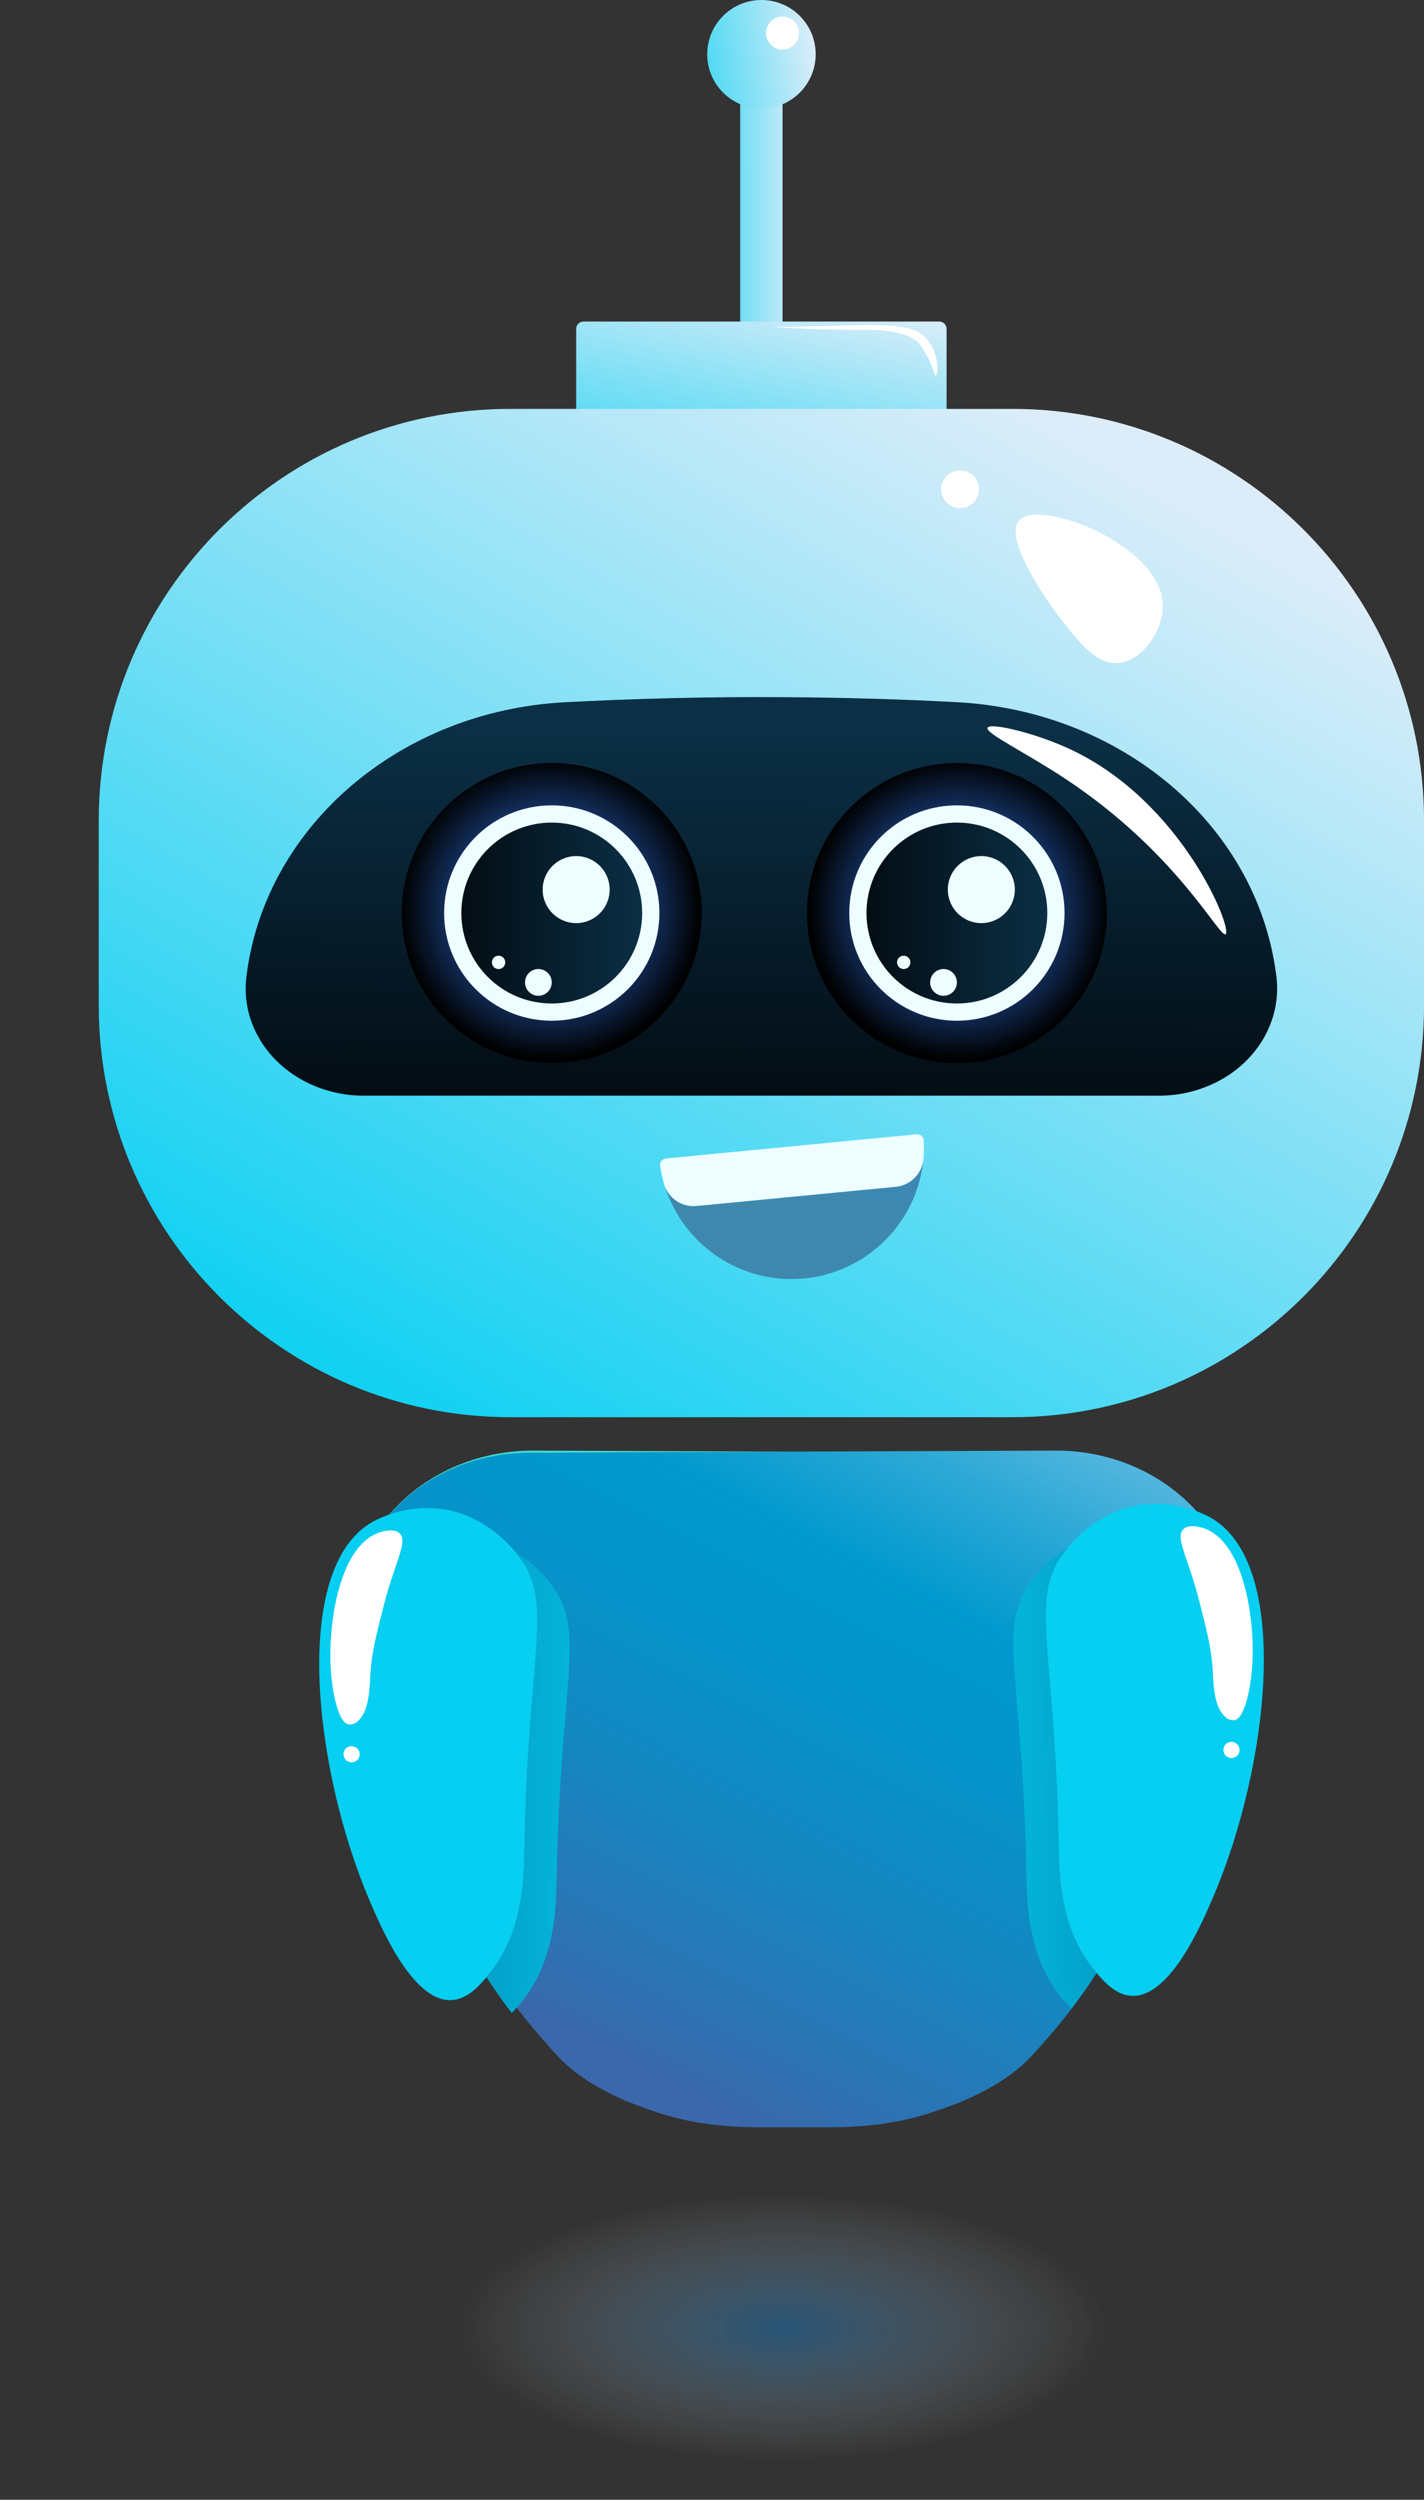<?xml version="1.0" encoding="utf-8"?>
<!-- Generator: Adobe Illustrator 23.0.3, SVG Export Plug-In . SVG Version: 6.00 Build 0)  -->
<svg version="1.1" id="Capa_1" xmlns="http://www.w3.org/2000/svg" xmlns:xlink="http://www.w3.org/1999/xlink" x="0px" y="0px"
	 viewBox="0 0 510 894.86" style="enable-background:new 0 0 510 894.86;" xml:space="preserve">
<rect x="0" y="0" width="510" height="894.86" fill="#333333" stroke="none"/>
<style type="text/css">
	.st0{fill:url(#Rectángulo_1_1_);}
	.st1{fill:url(#Rectángulo_2_1_);}
	.st2{fill:url(#Rectángulo_3_1_);}
	.st3{fill:url(#Trazado_4_1_);}
	.st4{fill:url(#Elipse_11_1_);}
	.st5{fill:#EEFDFF;}
	.st6{fill:url(#Elipse_13_1_);}
	.st7{fill:url(#Elipse_15_1_);}
	.st8{fill:url(#Elipse_17_1_);}
	.st9{fill:url(#Trazado_9_1_);}
	.st10{fill:#FFFFFF;}
	.st11{fill:url(#Trazado_15_1_);}
	.st12{fill:url(#Trazado_16_1_);}
	.st13{fill:url(#Trazado_17_1_);}
	.st14{fill:url(#Trazado_18_2_);}
	.st15{fill:url(#Trazado_19_2_);}
	.st16{opacity:0.37;fill:url(#Elipse_20_1_);enable-background:new    ;}
	.st17{fill:url(#Trazado_18_3_);}
	.st18{fill:url(#Trazado_19_3_);}
</style>
<title>diami_avatar</title>
<g id="Grupo_15">
	
		<linearGradient id="Rectángulo_1_1_" gradientUnits="userSpaceOnUse" x1="-279.267" y1="-92.553" x2="-277.528" y2="-92.593" gradientTransform="matrix(26.12 0 0 171.38 7536.22 15942.18)">
		<stop  offset="0" style="stop-color:#06CFF1"/>
		<stop  offset="1" style="stop-color:#DCEDF9"/>
	</linearGradient>
	<rect id="Rectángulo_1" x="265.1" y="26.05" class="st0" width="15.16" height="99.48"/>
	
		<linearGradient id="Rectángulo_2_1_" gradientUnits="userSpaceOnUse" x1="-282.188" y1="-92.638" x2="-281.838" y2="-93.448" gradientTransform="matrix(228.53 0 0 112.62 64717.039 10630.938)">
		<stop  offset="0" style="stop-color:#06CFF1"/>
		<stop  offset="1" style="stop-color:#DCEDF9"/>
	</linearGradient>
	<path id="Rectángulo_2" class="st1" d="M208.98,115.11h127.41c1.45,0,2.62,1.17,2.62,2.62v60.13c0,1.45-1.17,2.62-2.62,2.62
		H208.98c-1.45,0-2.62-1.17-2.62-2.62v-60.13C206.36,116.28,207.53,115.11,208.98,115.11z"/>
	
		<linearGradient id="Rectángulo_3_1_" gradientUnits="userSpaceOnUse" x1="-282.569" y1="-92.519" x2="-282.179" y2="-93.039" gradientTransform="matrix(817.74 0 0 621.88 231168.859 58037.305)">
		<stop  offset="0" style="stop-color:#06CFF1"/>
		<stop  offset="1" style="stop-color:#DCEDF9"/>
	</linearGradient>
	<path id="Rectángulo_3" class="st2" d="M182.79,146.37h179.79c81.42,0,147.43,66.01,147.43,147.43v66.1
		c0,81.42-66.01,147.43-147.43,147.43H182.79c-81.42,0-147.43-66.01-147.43-147.43v-66.1C35.36,212.38,101.37,146.37,182.79,146.37z
		"/>
	
		<linearGradient id="Trazado_4_1_" gradientUnits="userSpaceOnUse" x1="-282.322" y1="-92.976" x2="-282.312" y2="-93.496" gradientTransform="matrix(636.43 0 0 245.8 179948.781 23244.215)">
		<stop  offset="0" style="stop-color:#030D14"/>
		<stop  offset="1" style="stop-color:#0B2F45"/>
	</linearGradient>
	<path id="Trazado_4" class="st3" d="M435.35,387.55L435.35,387.55c-6.29,3.09-13.21,4.69-20.22,4.68H130.26
		c-7.02,0.01-13.94-1.59-20.24-4.68l0,0c-15.26-7.54-23.87-22.77-21.71-38.39l0.15-1.14c7.3-52.91,55.22-93.59,114-96.64
		c24.86-1.29,50.94-2,78.15-1.8c21.33,0.12,41.92,0.71,61.75,1.77c59,3,107.25,43.56,114.57,96.66l0.16,1.15
		C459.21,364.78,450.6,380.01,435.35,387.55z"/>
	<g id="Grupo_8">
		
			<radialGradient id="Elipse_11_1_" cx="-281.585" cy="-93.533" r="0.29" gradientTransform="matrix(185.07 0 0 185.07 52310.262 17635.629)" gradientUnits="userSpaceOnUse">
			<stop  offset="0.13" style="stop-color:#3280FC"/>
			<stop  offset="1" style="stop-color:#000000"/>
		</radialGradient>
		<circle id="Elipse_11" class="st4" cx="197.61" cy="326.85" r="53.71"/>
		<g id="Grupo_3">
			<circle id="Elipse_12" class="st5" cx="197.61" cy="326.85" r="38.55"/>
		</g>
		<g id="Grupo_4">
			
				<linearGradient id="Elipse_13_1_" gradientUnits="userSpaceOnUse" x1="-281.274" y1="-94.24" x2="-280.685" y2="-94.24" gradientTransform="matrix(111.57 0 0 111.57 31546.5 10841.223)">
				<stop  offset="0" style="stop-color:#030D14"/>
				<stop  offset="1" style="stop-color:#0B2F45"/>
			</linearGradient>
			<circle id="Elipse_13" class="st6" cx="197.61" cy="326.85" r="32.38"/>
		</g>
		<g id="Grupo_5">
			<path id="Trazado_5" class="st5" d="M218.35,318.46c0,6.63-5.37,12-12,12s-12-5.37-12-12l0,0c0-6.63,5.37-12,12-12l0,0
				C212.98,306.46,218.35,311.83,218.35,318.46z"/>
		</g>
		<g id="Grupo_6">
			<circle id="Elipse_14" class="st5" cx="192.82" cy="351.68" r="4.79"/>
		</g>
		<g id="Grupo_7">
			<path id="Trazado_6" class="st5" d="M180.95,344.5c0.01,1.31-1.05,2.39-2.36,2.4c-0.01,0-0.02,0-0.03,0l0,0
				c-1.32,0-2.39-1.07-2.39-2.39v0l0,0c0-1.32,1.07-2.39,2.39-2.39h0l0,0C179.88,342.12,180.95,343.19,180.95,344.5L180.95,344.5
				L180.95,344.5z"/>
		</g>
	</g>
	<g id="Grupo_14">
		
			<radialGradient id="Elipse_15_1_" cx="-282.145" cy="-93.533" r="0.29" gradientTransform="matrix(185.07 0 0 185.07 52560.242 17635.629)" gradientUnits="userSpaceOnUse">
			<stop  offset="0.13" style="stop-color:#3280FC"/>
			<stop  offset="1" style="stop-color:#000000"/>
		</radialGradient>
		<circle id="Elipse_15" class="st7" cx="342.71" cy="326.85" r="53.71"/>
		<g id="Grupo_9">
			<circle id="Elipse_16" class="st5" cx="342.71" cy="326.85" r="38.55"/>
		</g>
		<g id="Grupo_10">
			
				<linearGradient id="Elipse_17_1_" gradientUnits="userSpaceOnUse" x1="-282.214" y1="-94.24" x2="-281.625" y2="-94.24" gradientTransform="matrix(111.57 0 0 111.57 31796.481 10841.223)">
				<stop  offset="0" style="stop-color:#030D14"/>
				<stop  offset="1" style="stop-color:#0B2F45"/>
			</linearGradient>
			<circle id="Elipse_17" class="st8" cx="342.71" cy="326.85" r="32.38"/>
		</g>
		<g id="Grupo_11">
			<path id="Trazado_7" class="st5" d="M363.46,318.46c0,6.63-5.37,12-12,12s-12-5.37-12-12s5.37-12,12-12l0,0
				C358.09,306.46,363.46,311.83,363.46,318.46z"/>
		</g>
		<g id="Grupo_12">
			<circle id="Elipse_18" class="st5" cx="337.92" cy="351.68" r="4.79"/>
		</g>
		<g id="Grupo_13">
			<path id="Trazado_8" class="st5" d="M326.06,344.5c0.01,1.32-1.06,2.39-2.38,2.4c-0.01,0-0.01,0-0.02,0l0,0
				c-1.32,0-2.39-1.07-2.39-2.39v0l0,0c0-1.32,1.07-2.39,2.39-2.39l0,0l0,0C324.98,342.12,326.05,343.19,326.06,344.5L326.06,344.5z
				"/>
		</g>
	</g>
	
		<linearGradient id="Trazado_9_1_" gradientUnits="userSpaceOnUse" x1="-281.387" y1="-91.96" x2="-280.487" y2="-92.09" gradientTransform="matrix(66.92 0 0 66.92 19062.219 6179.284)">
		<stop  offset="0" style="stop-color:#06CFF1"/>
		<stop  offset="1" style="stop-color:#DCEDF9"/>
	</linearGradient>
	<path id="Trazado_9" class="st9" d="M292.13,19.42c0.01,10.72-8.68,19.41-19.4,19.42c-0.01,0-0.01,0-0.02,0l0,0
		c-10.73,0-19.42-8.69-19.42-19.42S261.98,0,272.71,0l0,0C283.44,0,292.13,8.69,292.13,19.42z"/>
	<path id="Trazado_10" class="st10" d="M286.18,11.84c0,3.27-2.65,5.92-5.92,5.92c-3.27,0-5.92-2.65-5.92-5.92
		c0-3.27,2.65-5.92,5.92-5.92l0,0C283.53,5.92,286.18,8.57,286.18,11.84z"/>
	<path id="Trazado_11" class="st10" d="M416.45,216.47c0.26,9.07-7.14,19.91-15.62,20.84c-8,0.87-14.3-7.25-20.84-15.63
		s-20.56-29.45-14.94-35.44C372.46,178.32,415.84,195.08,416.45,216.47z"/>
	<circle id="Elipse_19" class="st10" cx="343.85" cy="175.16" r="6.75"/>
	<path id="Trazado_12" class="st10" d="M438.95,334.43c-2.16,1.53-17.26-29.23-57.79-55.9c-14.25-9.37-28.31-16.06-27.48-18
		s16.69,1.7,29.38,7.58C423.46,286.85,441.53,332.61,438.95,334.43z"/>
	<path id="Trazado_13" class="st10" d="M335.13,134.46c-0.48,0.07-0.79-2.77-3.16-7.15c-0.71-1.31-1.5-2.58-2.37-3.79
		c-4.07-5.6-17.86-5.48-18.94-5.47c-21.49,0.19-35.3-1.17-35.3-1.05s10.09-0.09,17.47-0.24c20.82-0.42,33.23-1.54,38.55,4
		c1.42,1.56,2.54,3.37,3.32,5.33C336.24,130.21,335.74,134.38,335.13,134.46z"/>
	<path id="Trazado_14" class="st5" d="M330.7,415.27c-0.64,5.17-4.81,9.18-10,9.61l-71.15,6.86c-5.16,0.54-10-2.59-11.61-7.52
		c-0.67-2.23-1.18-4.5-1.53-6.8c-0.19-1.31,0.72-2.52,2.02-2.71c0.03,0,0.06-0.01,0.1-0.01l89.77-8.65
		c1.28-0.13,2.42,0.81,2.55,2.09c0,0,0,0.01,0,0.01c0.01,0.04,0.01,0.09,0,0.13C330.97,410.61,330.92,412.95,330.7,415.27z"/>
	
		<linearGradient id="Trazado_15_1_" gradientUnits="userSpaceOnUse" x1="-281.89" y1="-96.115" x2="-281.31" y2="-97.375" gradientTransform="matrix(159.24 0 0 73.4 45162.953 7492.26)">
		<stop  offset="0" style="stop-color:#3F88AD"/>
		<stop  offset="1" style="stop-color:#3487C4"/>
	</linearGradient>
	<path id="Trazado_15" class="st11" d="M330.7,415.28c-2.71,26.1-26.07,45.06-52.17,42.34c-18.67-1.94-34.45-14.69-40.26-32.54
		c1.89,4.48,6.49,7.18,11.32,6.66l71.16-6.86C325.91,424.42,330.06,420.42,330.7,415.28z"/>
	
		<linearGradient id="Trazado_16_1_" gradientUnits="userSpaceOnUse" x1="-282.486" y1="-93.307" x2="-282.036" y2="-93.987" gradientTransform="matrix(545.48 0 0 417.29 154275.766 39655.34)">
		<stop  offset="0" style="stop-color:#3A68AB"/>
		<stop  offset="0.05" style="stop-color:#316FB0"/>
		<stop  offset="0.24" style="stop-color:#1686C0"/>
		<stop  offset="0.41" style="stop-color:#0594CA"/>
		<stop  offset="0.54" style="stop-color:#0099CE"/>
		<stop  offset="0.66" style="stop-color:#2BA8D6"/>
		<stop  offset="0.92" style="stop-color:#99CFED"/>
		<stop  offset="1" style="stop-color:#BCDCF4"/>
	</linearGradient>
	<path id="Trazado_16" class="st12" d="M442.8,575.08c0,0.65,0,1.28,0,1.88c-0.16,4.25-0.93,8.45-2.3,12.47
		c-19.58,59.83-31.32,91.38-47.77,116.9c-2.85,4.41-5.83,8.64-9,12.79c-4.21,5.55-8.82,10.95-13.93,16.52
		c-11.37,12.36-28.56,18-34.11,19.89c-20.26,7.16-38.17,5.86-50.08,6h-2.07c-11.94-0.11-29.82,1.19-50.08-6
		c-5.55-1.93-22.77-7.53-34.11-19.89c-31.26-34-43.29-62.3-70.74-146.21c-1.31-3.79-2.1-7.74-2.35-11.75
		c-0.08-1.62-0.08-3.24,0-4.86c0.59-10,4.66-19.86,11.88-28.85c12.36-15.4,31.46-23.84,51.21-23.93l95.19-0.39l93.45-0.37
		c20.18-0.09,39.74,8.38,52.55,24c6.2,7.56,10.15,15.71,11.6,24.13c0.2,1.19,0.37,2.41,0.48,3.61S442.8,573.68,442.8,575.08z"/>
	
		<linearGradient id="Trazado_17_1_" gradientUnits="userSpaceOnUse" x1="-282.012" y1="-95.928" x2="-281.472" y2="-97.798" gradientTransform="matrix(272.69 0 0 92.26 77076.258 9425.274)">
		<stop  offset="0.04" style="stop-color:#06CFF1"/>
		<stop  offset="1" style="stop-color:#DEFA8E"/>
	</linearGradient>
	<path id="Trazado_17" class="st13" d="M284.5,519.68l-95.18,0.4c-19.75,0.08-38.85,8.52-51.22,23.93
		c-7.22,9-11.28,18.81-11.88,28.84c0.49-10.28,4.72-20.37,12.26-29.56c12.78-15.6,32.36-24.07,52.55-24L284.5,519.68z"/>
	
		<linearGradient id="Trazado_18_2_" gradientUnits="userSpaceOnUse" x1="-263.838" y1="-98.181" x2="-262.338" y2="-98.531" gradientTransform="matrix(134.57 0 0 303.52 38416.062 29107.713)">
		<stop  offset="0" style="stop-color:#06CFF1"/>
		<stop  offset="1" style="stop-color:#DCEDF9"/>
	</linearGradient>
	<path id="Trazado_18" class="st14" d="M379.13,659.93c-1.39-73.83-11.38-88.43,3.35-106c1.69-2,10.34-12.32,24.55-15
		c9.05-1.55,18.37-0.04,26.47,4.29c29.54,16.74,20.78,89.3,1.32,135.11c-4.25,10-15.63,36.78-29.51,36.14
		c-5.68-0.26-9.87-5-12.81-8.48C379.46,690.8,379.32,671.06,379.13,659.93z"/>
	
		<linearGradient id="Trazado_19_2_" gradientUnits="userSpaceOnUse" x1="-282.749" y1="-93.842" x2="-280.209" y2="-94.082" gradientTransform="matrix(51.27 0 0 284.35 14822.21 27350.529)">
		<stop  offset="0" style="stop-color:#06CFF1"/>
		<stop  offset="1" style="stop-color:#0074A2"/>
	</linearGradient>
	<path id="Trazado_19" class="st15" d="M392.69,706.33c-2.84,4.41-5.82,8.64-9,12.79c-1-1.05-1.94-2.1-2.76-3.06
		c-13-15.24-13.16-35-13.36-46.11c-1.39-73.84-11.4-88.42,3.36-106c3.24-3.91,7.11-7.25,11.45-9.89
		c-14.55,17.5-4.63,32.23-3.24,105.84c0.2,11.14,0.37,30.87,13.36,46.13C392.58,706.12,392.64,706.22,392.69,706.33z"/>
	<path id="Trazado_20" class="st10" d="M434.36,598.45c-0.42-7.93-1.91-13.77-4.88-25.44c-3.9-15.27-8.78-22.71-5.61-25.66
		c2.07-1.92,6.13-0.62,7.06-0.33c14,4.45,18.27,30.64,17.67,47c-0.37,10-2.82,21.25-6.49,21.75c-1.1,0.11-2.2-0.22-3.06-0.91
		C434.95,611.25,434.68,604.48,434.36,598.45z"/>
	<path id="Trazado_21" class="st10" d="M443.94,626.45c0,1.6-1.3,2.9-2.9,2.9s-2.9-1.3-2.9-2.9s1.3-2.9,2.9-2.9l0,0
		C442.64,623.55,443.94,624.85,443.94,626.45L443.94,626.45z"/>
	
		<radialGradient id="Elipse_20_1_" cx="552.13" cy="-141.41" r="116.01" gradientTransform="matrix(1 0 0 -0.41 -271.87 775.28)" gradientUnits="userSpaceOnUse">
		<stop  offset="0" style="stop-color:#128EEC"/>
		<stop  offset="1" style="stop-color:#FFFFFF;stop-opacity:0"/>
	</radialGradient>
	<ellipse id="Elipse_20" class="st16" cx="280.26" cy="832.7" rx="151.84" ry="62.16"/>
	
		<linearGradient id="Trazado_18_3_" gradientUnits="userSpaceOnUse" x1="-262.376" y1="-98.176" x2="-260.876" y2="-98.526" gradientTransform="matrix(-134.57 0 0 303.52 -37652.457 29107.713)">
		<stop  offset="0" style="stop-color:#06CFF1"/>
		<stop  offset="1" style="stop-color:#DCEDF9"/>
	</linearGradient>
	<path id="Trazado_18_1_" class="st17" d="M174.47,707.52c-2.94,3.48-7.13,8.22-12.81,8.48c-13.88,0.64-25.26-26.14-29.51-36.14
		c-19.46-45.81-28.22-118.37,1.32-135.11c8.1-4.33,17.42-5.84,26.47-4.29c14.21,2.68,22.86,13,24.55,15
		c14.73,17.57,4.74,32.17,3.35,106C187.65,672.59,187.51,692.33,174.47,707.52z"/>
	
		<linearGradient id="Trazado_19_3_" gradientUnits="userSpaceOnUse" x1="-278.914" y1="-93.836" x2="-276.374" y2="-94.076" gradientTransform="matrix(-51.27 0 0 284.35 -14058.605 27350.529)">
		<stop  offset="0" style="stop-color:#06CFF1"/>
		<stop  offset="1" style="stop-color:#0074A2"/>
	</linearGradient>
	<path id="Trazado_19_1_" class="st18" d="M174.47,707.56c12.99-15.26,13.16-34.99,13.36-46.13c1.39-73.61,11.31-88.34-3.24-105.84
		c4.34,2.64,8.21,5.98,11.45,9.89c14.76,17.58,4.75,32.16,3.36,106c-0.2,11.11-0.36,30.87-13.36,46.11
		c-0.82,0.96-1.76,2.01-2.76,3.06c-3.18-4.15-6.16-8.38-9-12.79C174.32,707.75,174.39,707.65,174.47,707.56z"/>
	<path id="Trazado_20_1_" class="st10" d="M127.92,616.39c-0.86,0.69-1.96,1.02-3.06,0.91c-3.67-0.5-6.12-11.75-6.49-21.75
		c-0.6-16.36,3.67-42.55,17.67-47c0.93-0.29,4.99-1.59,7.06,0.33c3.17,2.95-1.71,10.39-5.61,25.66
		c-2.97,11.67-4.46,17.51-4.88,25.44C132.29,606.01,132.02,612.78,127.92,616.39z"/>
	<path id="Trazado_21_1_" class="st10" d="M123.03,627.98c0-1.6,1.3-2.9,2.9-2.9l0,0c1.6,0,2.9,1.3,2.9,2.9s-1.3,2.9-2.9,2.9
		S123.03,629.58,123.03,627.98L123.03,627.98z"/>
</g>
</svg>
